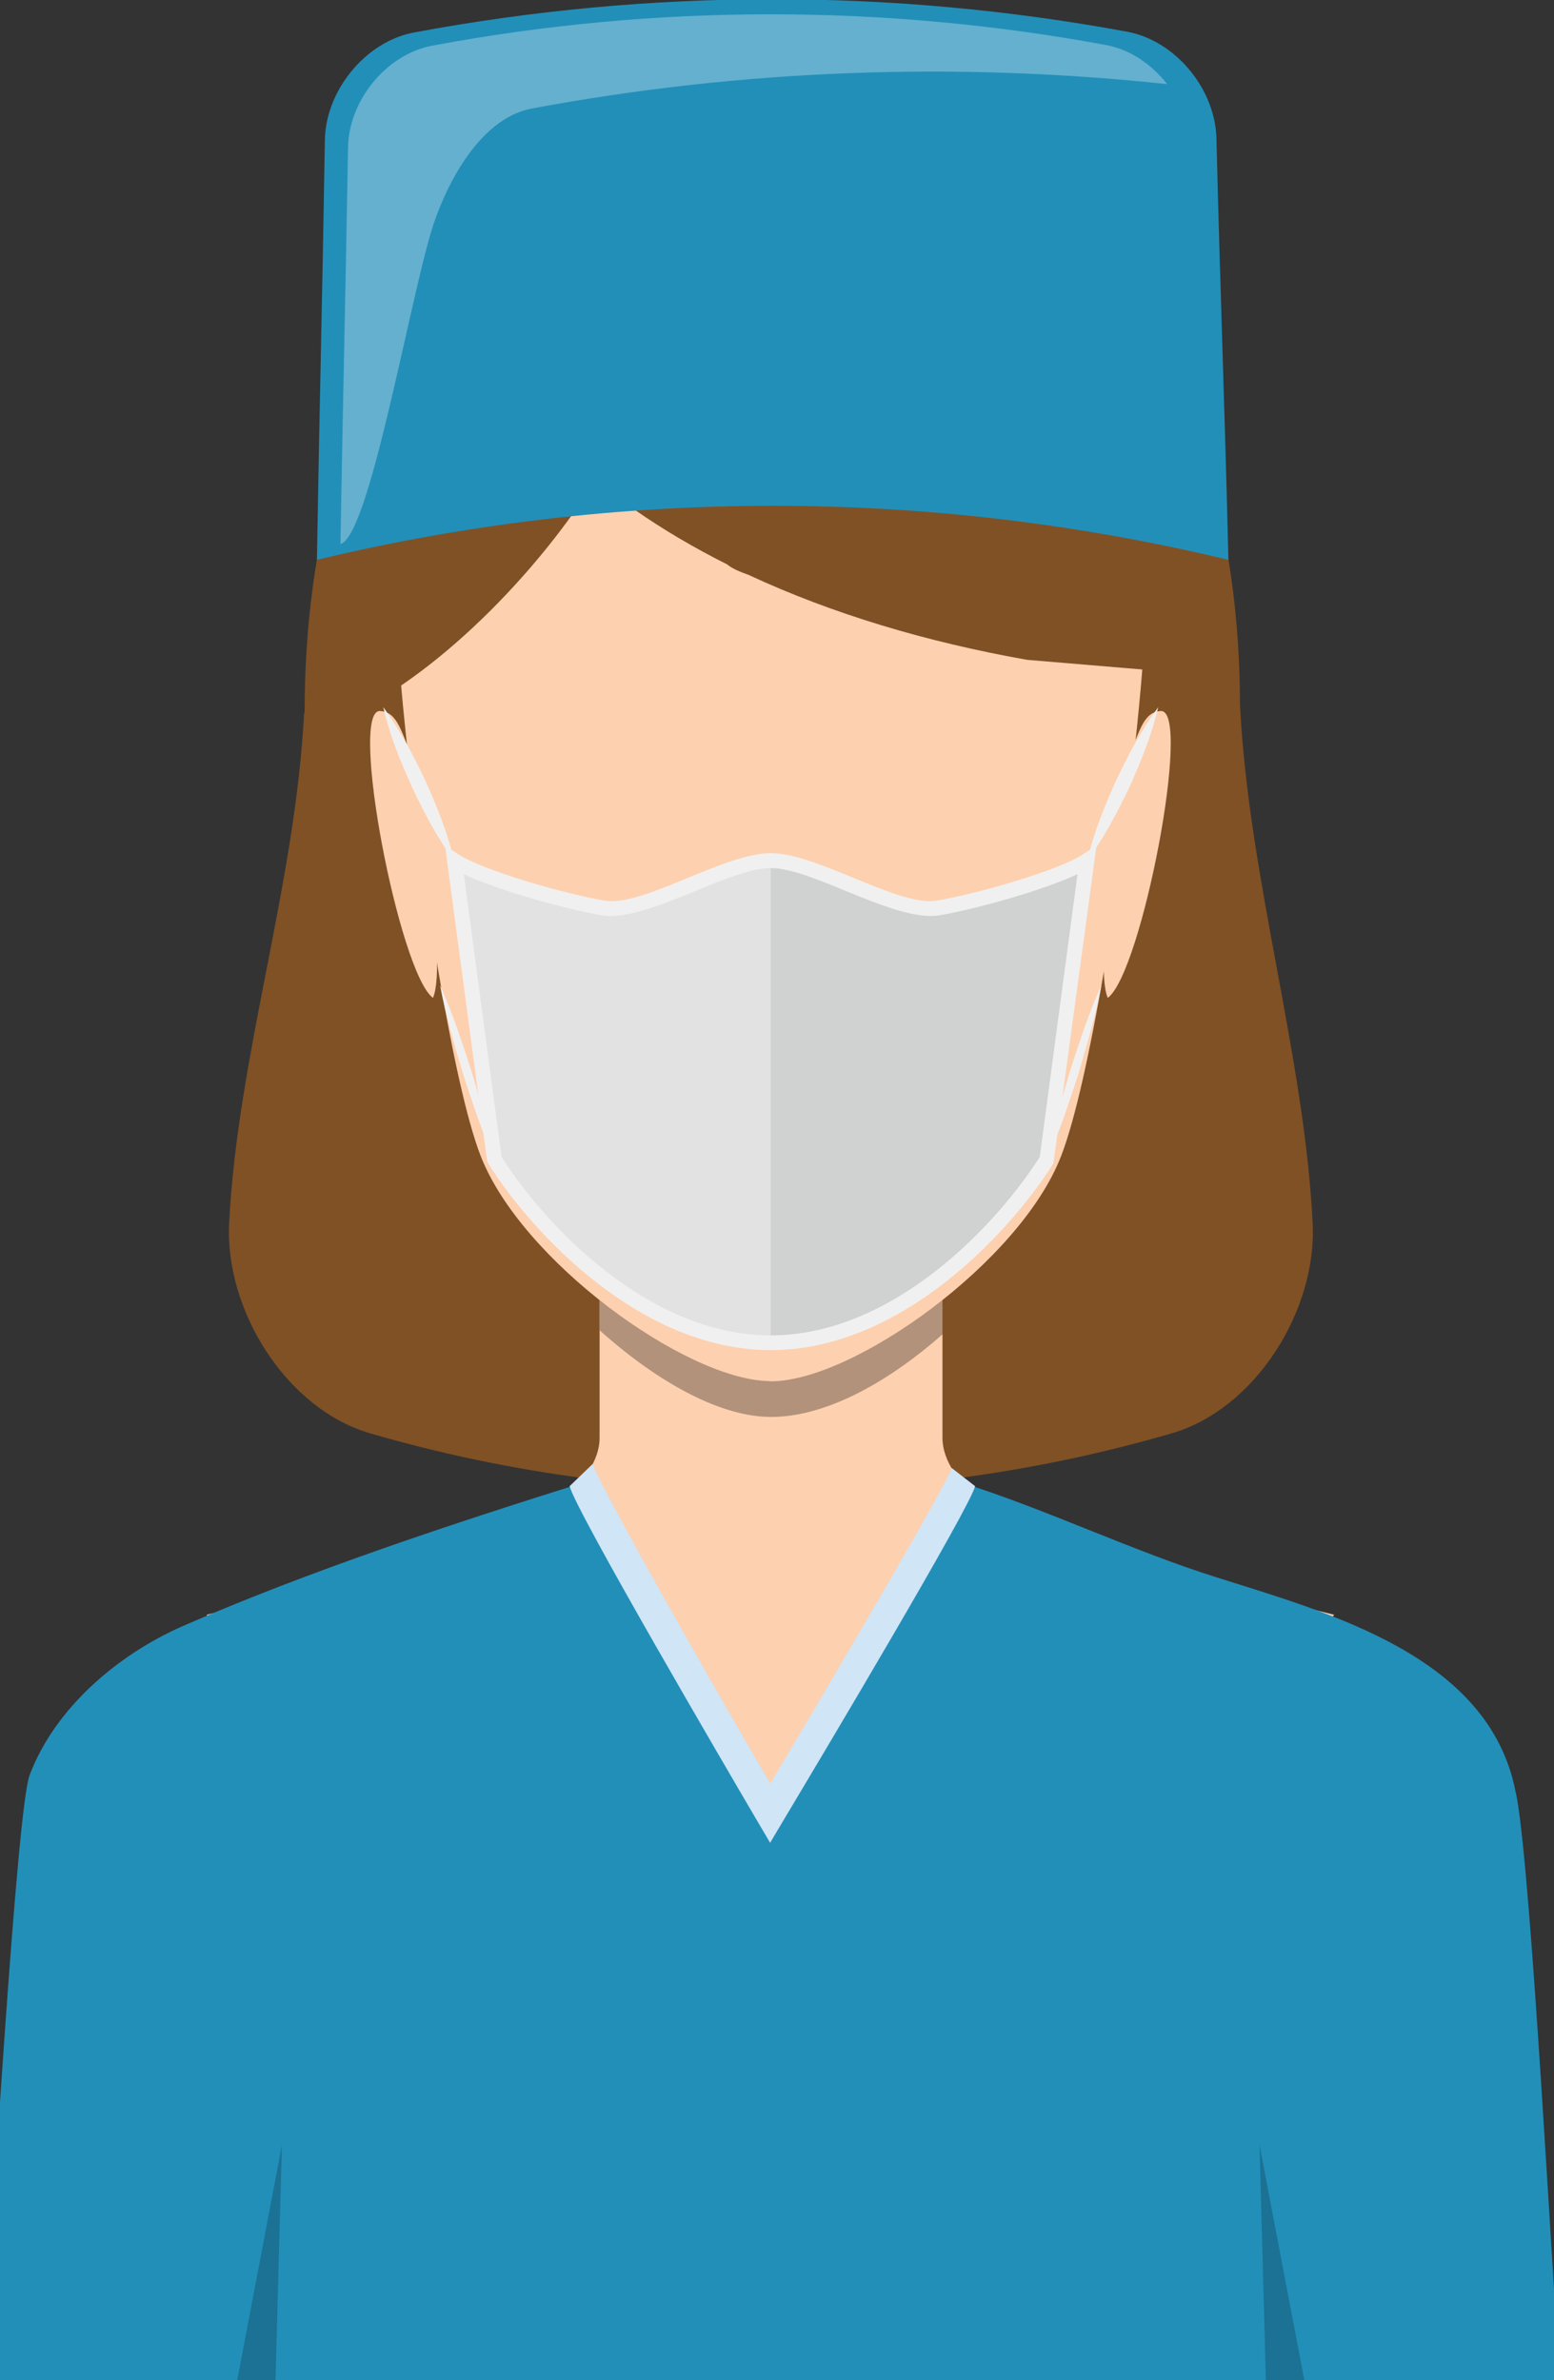 <?xml version="1.0" encoding="utf-8"?>
<!-- Generator: Adobe Illustrator 25.4.1, SVG Export Plug-In . SVG Version: 6.00 Build 0)  -->
<svg version="1.1" id="Layer_1" xmlns="http://www.w3.org/2000/svg" xmlns:xlink="http://www.w3.org/1999/xlink" x="0px" y="0px"
	 viewBox="0 0 127.49 195.23" style="enable-background:new 0 0 127.49 195.23;" xml:space="preserve">
<rect x="0" y="0" width="127.49" height="195.23" fill="#333333" stroke="none"/>
<style type="text/css">
	.st0{fill:#805125;}
	.st1{fill:#FDD0AF;}
	.st2{opacity:0.3;fill:#010101;}
	.st3{fill:#228FB9;}
	.st4{fill:#D0E5F6;}
	.st5{fill:#F1F0F0;}
	.st6{fill:#D0D1D1;}
	.st7{fill:#E1E2E1;}
	.st8{opacity:0.3;fill:#FFFFFF;}
	.st9{opacity:0.2;fill:#010101;}
</style>
<g>
	<path class="st0" d="M96.11,117.57c-21.46,6.23-44.27,6.23-65.73,0c-6.88-2-11.94-10.09-11.58-17.24
		c0.69-13.75,5.42-27.7,6.15-41.86c28.22,0,48.57-0.47,76.79-0.47c0.73,14.16,5.27,28.59,5.95,42.33
		C108.05,107.48,102.99,115.58,96.11,117.57z"/>
	<path class="st1" d="M89.39,127.41c-6.67-1.56-12.07-5.81-12.07-9.46v-8.51c0-2.33,0-4.17,0-4.17H49.19v12.68
		c0,3.65-5.41,7.9-12.06,9.46c-1.49,0.36,12.26,10.6,26.12,10.51C76.25,137.85,89.39,127.41,89.39,127.41z"/>
	<polygon class="st1" points="37.13,127.41 16.95,132.45 63.13,184.1 109.46,132.45 89.39,127.41 	"/>
	<path class="st0" d="M24.99,58.47c0-29.24,14.92-47.88,38.26-47.88c23.39,0,38.48,18.18,38.48,47.41
		c0,29.27-15.1,22.43-38.48,22.43C39.91,80.43,24.99,87.74,24.99,58.47z"/>
	<path class="st2" d="M77.33,105.27c0,0,0,1.83,0,4.17c-4.87,4.28-9.86,6.78-14.07,6.78c-4.03,0-9.09-2.66-14.06-7.1v-3.85H77.33z"
		/>
	<g>
		<path class="st1" d="M92.42,62.46c1.04-2.21,1.28-4.07,2.81-4.14c2.59-0.14-1.56,21.48-4.35,23.53
			C89.59,78.88,92.42,62.46,92.42,62.46z"/>
		<path class="st1" d="M33.98,62.46c-1.03-2.21-1.28-4.07-2.8-4.14c-2.59-0.14,1.57,21.48,4.34,23.53
			C36.82,78.88,33.98,62.46,33.98,62.46z"/>
	</g>
	<path class="st1" d="M92.34,67.63c-0.49,3.95-1.11,8.06-1.75,11.89c-1.13,6.57-2.38,12.33-3.54,15.31
		c-3.36,8.7-17.05,18.47-23.81,18.47c-0.05,0-0.12-0.02-0.2-0.02c-6.85-0.17-20.24-9.85-23.6-18.45c-1.18-3.02-2.44-8.97-3.56-15.67
		c0-0.05,0-0.12-0.03-0.2c-2.09-12.45-3.69-27.54-3.27-31.5c0.66-6.07,1.45-25.4,30.46-25.5h0.2c29.24,0,30.04,19.38,30.69,25.5
		C94.23,50.26,93.52,58.57,92.34,67.63z"/>
	<path class="st0" d="M96.19,55.12V30.68c-2.88-2.51-8.58-9.53-11.96-11.29H42.31c-1.39,0.71-3.15,2.3-4.95,4.12
		c3.3,9.69,11.45,17.35,22.29,22.78c0.5,0.41,1.12,0.62,1.8,0.88c6.81,3.17,14.56,5.49,22.81,6.95L96.19,55.12z"/>
	<path class="st0" d="M44.87,20.93c19.07-0.7,2.24,26.46-13.19,36.1C20.34,43.81,31.04,21.46,44.87,20.93z"/>
	<path class="st3" d="M128.03,195.98H-1.55c0.94-13.71,2.92-47.56,3.98-50.38c2.08-5.51,7.24-9.88,12.53-12.21
		c10.35-4.52,22.11-8.4,32.98-11.81c0.52,2.05,15.24,27.15,15.24,27.15s15.14-25.32,15.61-27.15c7.09,2.22,14.03,5.61,21.12,7.83
		c9.22,2.92,22.21,6.43,24.41,17.47l0.07,0.32c0.05,0.27,0.07,0.35,0.07,0.35C125.66,154.52,127.27,185.58,128.03,195.98z"/>
	<path class="st4" d="M63.18,151.15l-1.06-1.8c-2.47-4.21-14.84-25.34-15.39-27.45l1.89-1.82c0.43,1.46,8.95,16.62,14.57,26.21
		c5.74-9.63,14.43-24.47,14.89-25.88l1.92,1.49c-0.49,1.86-12.18,21.48-15.75,27.45L63.18,151.15z"/>
	<g>
		<path class="st5" d="M89.19,70.6c0.54-2.29,1.41-4.44,2.36-6.55c0.99-2.09,2.06-4.14,3.47-6.04c-0.54,2.3-1.42,4.45-2.36,6.56
			C91.66,66.64,90.59,68.7,89.19,70.6z"/>
		<path class="st6" d="M89.17,70.59l-3.28,24.52c-3.86,6.14-12.58,15.03-22.66,15.03V70.59c3.66,0,10.38,4.45,13.73,3.89
			C80.32,73.91,87.04,71.98,89.17,70.59z"/>
		<path class="st7" d="M63.23,70.59v39.55c-10.09,0-18.8-8.89-22.66-15.03l-3.28-24.52c2.12,1.39,8.84,3.32,12.21,3.89
			C52.85,75.04,59.56,70.59,63.23,70.59z"/>
		<path class="st5" d="M63.23,110.74c-10.7,0-19.6-9.62-23.18-15.31l-0.09-0.24l-3.45-25.84l1.11,0.73
			c2.04,1.33,8.7,3.24,11.98,3.79c1.64,0.29,4.31-0.83,6.9-1.89c2.51-1.03,4.89-2,6.73-2c1.83,0,4.21,0.97,6.73,2
			c2.59,1.06,5.25,2.18,6.9,1.89c3.27-0.55,9.95-2.46,11.98-3.79l1.12-0.73l-3.54,26.08C82.83,101.12,73.93,110.74,63.23,110.74z
			 M41.15,94.9c3.49,5.49,11.99,14.63,22.08,14.63c10.09,0,18.58-9.14,22.07-14.63l3.1-23.2c-2.87,1.35-8.43,2.89-11.35,3.38
			c-1.92,0.31-4.8-0.83-7.56-1.96c-2.29-0.95-4.67-1.92-6.26-1.92c-1.59,0-3.97,0.97-6.27,1.92c-2.77,1.13-5.64,2.28-7.56,1.96
			c-2.92-0.49-8.49-2.02-11.35-3.38L41.15,94.9z"/>
		<path class="st5" d="M90.36,80.8c-0.46,2.47-1.18,4.86-1.88,7.26c-0.78,2.38-1.55,4.76-2.58,7.05c0.45-2.47,1.18-4.86,1.88-7.26
			C88.56,85.47,89.32,83.09,90.36,80.8z"/>
		<path class="st5" d="M37.26,70.6c-1.4-1.89-2.47-3.95-3.46-6.04c-0.95-2.11-1.83-4.26-2.36-6.56c1.4,1.9,2.47,3.95,3.46,6.04
			C35.85,66.15,36.72,68.3,37.26,70.6z"/>
		<path class="st5" d="M36.1,80.8c1.03,2.3,1.8,4.67,2.58,7.05c0.7,2.4,1.43,4.79,1.88,7.26c-1.03-2.29-1.8-4.67-2.58-7.05
			C37.27,85.66,36.55,83.27,36.1,80.8z"/>
	</g>
	<path class="st3" d="M26,45.92c0.22-13.08,0.44-21.22,0.65-34.3c0-4.09,3.27-8.21,7.34-8.96C53.32-0.95,73.14-0.97,92.46,2.6
		c4.07,0.75,7.34,4.85,7.34,8.95c0.33,13.1,0.66,21.27,0.98,34.37C76.21,40.01,50.58,40.01,26,45.92z"/>
	<path class="st8" d="M35.38,18.98c0.93-3.12,3.68-9.23,8.26-10.08c17.21-3.21,34.76-3.85,52.11-2c-1.26-1.62-3.04-2.85-5.03-3.21
		C72.47,0.32,53.74,0.33,35.49,3.74c-3.85,0.71-6.94,4.6-6.94,8.47c-0.21,12.36-0.41,20.05-0.62,32.41
		C30.25,44.06,33.47,25.37,35.38,18.98z"/>
	<polygon class="st9" points="107.15,195.98 103.87,195.98 103.33,175.92 	"/>
	<polygon class="st9" points="23.13,175.92 22.58,195.98 19.32,195.98 	"/>
</g>
</svg>
